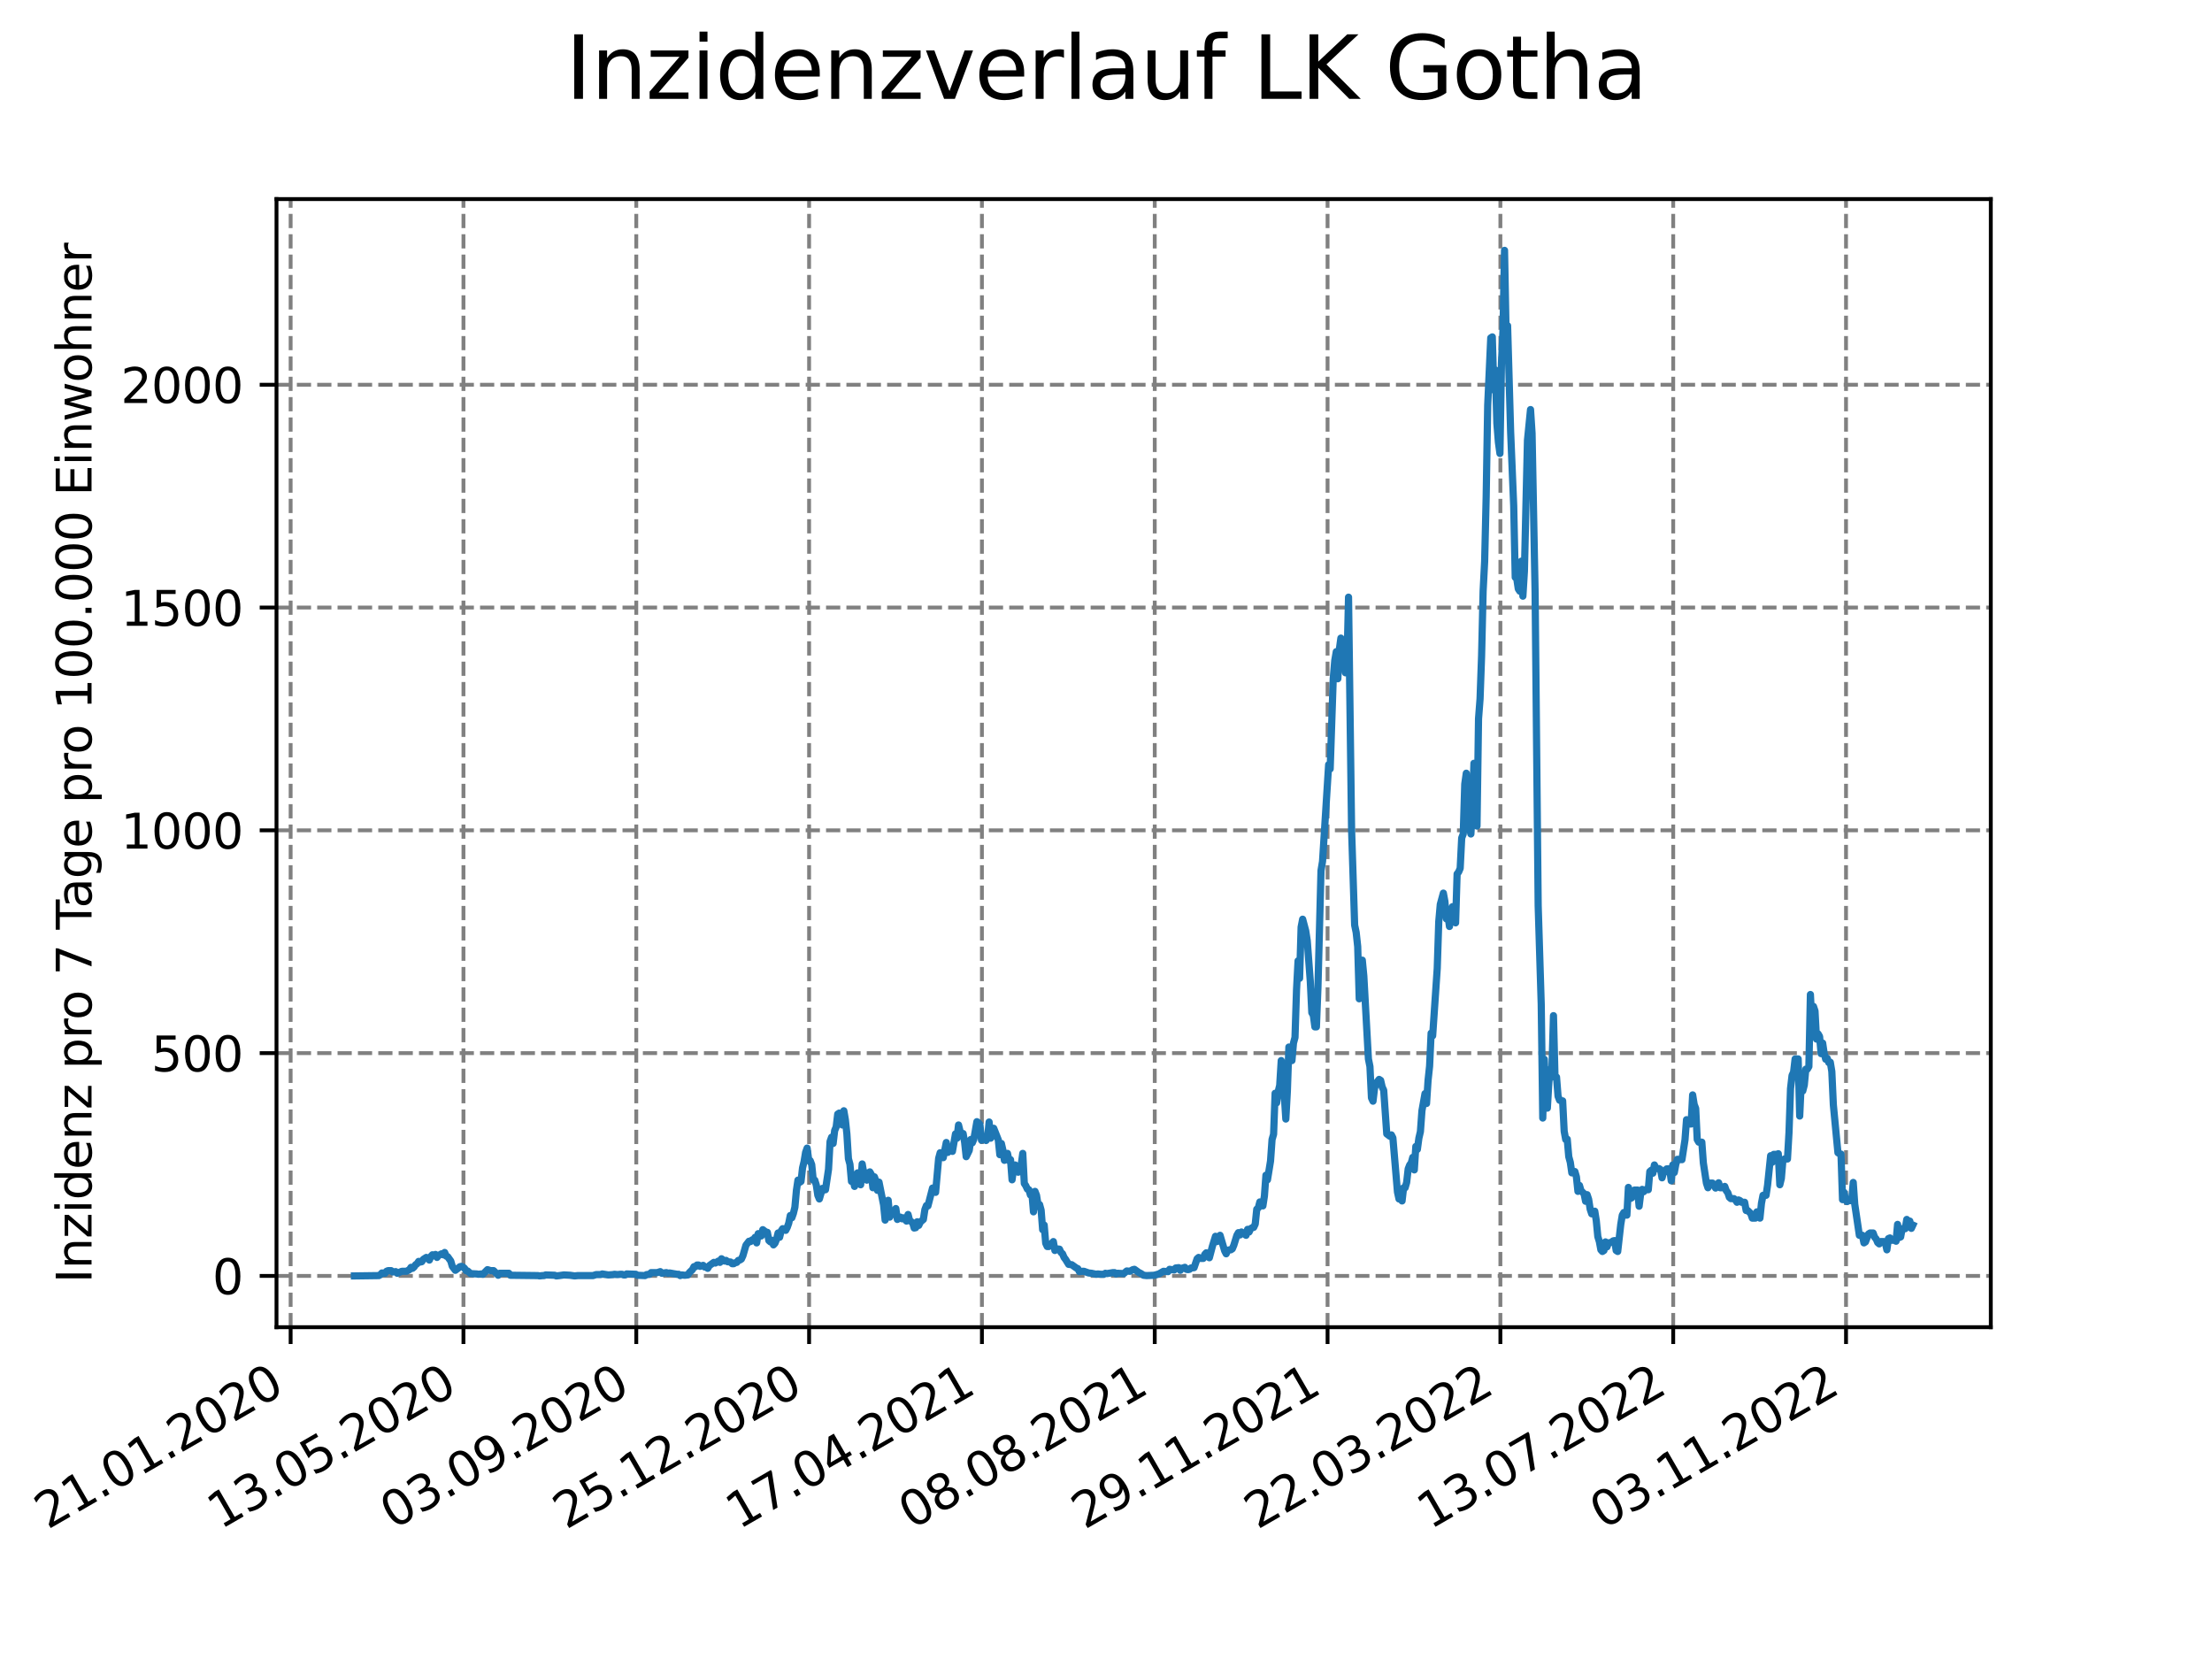 <?xml version="1.0" encoding="utf-8" standalone="no"?>
<!DOCTYPE svg PUBLIC "-//W3C//DTD SVG 1.1//EN"
  "http://www.w3.org/Graphics/SVG/1.1/DTD/svg11.dtd">
<svg xmlns:xlink="http://www.w3.org/1999/xlink" width="460.8pt" height="345.6pt" viewBox="0 0 460.8 345.6" xmlns="http://www.w3.org/2000/svg" version="1.1">
 <defs>
  <style type="text/css">*{stroke-linejoin: round; stroke-linecap: butt}</style>
 </defs>
 <g id="figure_1">
  <g id="patch_1">
   <path d="M 0 345.6 
L 460.8 345.6 
L 460.8 0 
L 0 0 
z
" style="fill: #ffffff"/>
  </g>
  <g id="axes_1">
   <g id="patch_2">
    <path d="M 57.6 276.48 
L 414.72 276.48 
L 414.72 41.472 
L 57.6 41.472 
z
" style="fill: #ffffff"/>
   </g>
   <g id="matplotlib.axis_1">
    <g id="xtick_1">
     <g id="line2d_1">
      <path d="M 60.544 276.48 
L 60.544 41.472 
" clip-path="url(#p65d01bc2f1)" style="fill: none; stroke-dasharray: 2.96,1.28; stroke-dashoffset: 0; stroke: #808080; stroke-width: 0.8"/>
     </g>
     <g id="line2d_2">
      <defs>
       <path id="m1bc39d66ef" d="M 0 0 
L 0 3.5 
" style="stroke: #000000; stroke-width: 0.8"/>
      </defs>
      <g>
       <use xlink:href="#m1bc39d66ef" x="60.544" y="276.48" style="stroke: #000000; stroke-width: 0.8"/>
      </g>
     </g>
     <g id="text_1">
      <!-- 21.01.2020 -->
      <g transform="translate(9.919 318.689) rotate(-30) scale(0.1 -0.1)">
       <defs>
        <path id="DejaVuSans-32" d="M 1228 531 
L 3431 531 
L 3431 0 
L 469 0 
L 469 531 
Q 828 903 1448 1529 
Q 2069 2156 2228 2338 
Q 2531 2678 2651 2914 
Q 2772 3150 2772 3378 
Q 2772 3750 2511 3984 
Q 2250 4219 1831 4219 
Q 1534 4219 1204 4116 
Q 875 4013 500 3803 
L 500 4441 
Q 881 4594 1212 4672 
Q 1544 4750 1819 4750 
Q 2544 4750 2975 4387 
Q 3406 4025 3406 3419 
Q 3406 3131 3298 2873 
Q 3191 2616 2906 2266 
Q 2828 2175 2409 1742 
Q 1991 1309 1228 531 
z
" transform="scale(0.016)"/>
        <path id="DejaVuSans-31" d="M 794 531 
L 1825 531 
L 1825 4091 
L 703 3866 
L 703 4441 
L 1819 4666 
L 2450 4666 
L 2450 531 
L 3481 531 
L 3481 0 
L 794 0 
L 794 531 
z
" transform="scale(0.016)"/>
        <path id="DejaVuSans-2e" d="M 684 794 
L 1344 794 
L 1344 0 
L 684 0 
L 684 794 
z
" transform="scale(0.016)"/>
        <path id="DejaVuSans-30" d="M 2034 4250 
Q 1547 4250 1301 3770 
Q 1056 3291 1056 2328 
Q 1056 1369 1301 889 
Q 1547 409 2034 409 
Q 2525 409 2770 889 
Q 3016 1369 3016 2328 
Q 3016 3291 2770 3770 
Q 2525 4250 2034 4250 
z
M 2034 4750 
Q 2819 4750 3233 4129 
Q 3647 3509 3647 2328 
Q 3647 1150 3233 529 
Q 2819 -91 2034 -91 
Q 1250 -91 836 529 
Q 422 1150 422 2328 
Q 422 3509 836 4129 
Q 1250 4750 2034 4750 
z
" transform="scale(0.016)"/>
       </defs>
       <use xlink:href="#DejaVuSans-32"/>
       <use xlink:href="#DejaVuSans-31" x="63.623"/>
       <use xlink:href="#DejaVuSans-2e" x="127.246"/>
       <use xlink:href="#DejaVuSans-30" x="159.033"/>
       <use xlink:href="#DejaVuSans-31" x="222.656"/>
       <use xlink:href="#DejaVuSans-2e" x="286.279"/>
       <use xlink:href="#DejaVuSans-32" x="318.066"/>
       <use xlink:href="#DejaVuSans-30" x="381.689"/>
       <use xlink:href="#DejaVuSans-32" x="445.312"/>
       <use xlink:href="#DejaVuSans-30" x="508.936"/>
      </g>
     </g>
    </g>
    <g id="xtick_2">
     <g id="line2d_3">
      <path d="M 96.546 276.48 
L 96.546 41.472 
" clip-path="url(#p65d01bc2f1)" style="fill: none; stroke-dasharray: 2.96,1.28; stroke-dashoffset: 0; stroke: #808080; stroke-width: 0.8"/>
     </g>
     <g id="line2d_4">
      <g>
       <use xlink:href="#m1bc39d66ef" x="96.546" y="276.48" style="stroke: #000000; stroke-width: 0.8"/>
      </g>
     </g>
     <g id="text_2">
      <!-- 13.05.2020 -->
      <g transform="translate(45.921 318.689) rotate(-30) scale(0.1 -0.1)">
       <defs>
        <path id="DejaVuSans-33" d="M 2597 2516 
Q 3050 2419 3304 2112 
Q 3559 1806 3559 1356 
Q 3559 666 3084 287 
Q 2609 -91 1734 -91 
Q 1441 -91 1130 -33 
Q 819 25 488 141 
L 488 750 
Q 750 597 1062 519 
Q 1375 441 1716 441 
Q 2309 441 2620 675 
Q 2931 909 2931 1356 
Q 2931 1769 2642 2001 
Q 2353 2234 1838 2234 
L 1294 2234 
L 1294 2753 
L 1863 2753 
Q 2328 2753 2575 2939 
Q 2822 3125 2822 3475 
Q 2822 3834 2567 4026 
Q 2313 4219 1838 4219 
Q 1578 4219 1281 4162 
Q 984 4106 628 3988 
L 628 4550 
Q 988 4650 1302 4700 
Q 1616 4750 1894 4750 
Q 2613 4750 3031 4423 
Q 3450 4097 3450 3541 
Q 3450 3153 3228 2886 
Q 3006 2619 2597 2516 
z
" transform="scale(0.016)"/>
        <path id="DejaVuSans-35" d="M 691 4666 
L 3169 4666 
L 3169 4134 
L 1269 4134 
L 1269 2991 
Q 1406 3038 1543 3061 
Q 1681 3084 1819 3084 
Q 2600 3084 3056 2656 
Q 3513 2228 3513 1497 
Q 3513 744 3044 326 
Q 2575 -91 1722 -91 
Q 1428 -91 1123 -41 
Q 819 9 494 109 
L 494 744 
Q 775 591 1075 516 
Q 1375 441 1709 441 
Q 2250 441 2565 725 
Q 2881 1009 2881 1497 
Q 2881 1984 2565 2268 
Q 2250 2553 1709 2553 
Q 1456 2553 1204 2497 
Q 953 2441 691 2322 
L 691 4666 
z
" transform="scale(0.016)"/>
       </defs>
       <use xlink:href="#DejaVuSans-31"/>
       <use xlink:href="#DejaVuSans-33" x="63.623"/>
       <use xlink:href="#DejaVuSans-2e" x="127.246"/>
       <use xlink:href="#DejaVuSans-30" x="159.033"/>
       <use xlink:href="#DejaVuSans-35" x="222.656"/>
       <use xlink:href="#DejaVuSans-2e" x="286.279"/>
       <use xlink:href="#DejaVuSans-32" x="318.066"/>
       <use xlink:href="#DejaVuSans-30" x="381.689"/>
       <use xlink:href="#DejaVuSans-32" x="445.312"/>
       <use xlink:href="#DejaVuSans-30" x="508.936"/>
      </g>
     </g>
    </g>
    <g id="xtick_3">
     <g id="line2d_5">
      <path d="M 132.548 276.48 
L 132.548 41.472 
" clip-path="url(#p65d01bc2f1)" style="fill: none; stroke-dasharray: 2.96,1.28; stroke-dashoffset: 0; stroke: #808080; stroke-width: 0.8"/>
     </g>
     <g id="line2d_6">
      <g>
       <use xlink:href="#m1bc39d66ef" x="132.548" y="276.48" style="stroke: #000000; stroke-width: 0.8"/>
      </g>
     </g>
     <g id="text_3">
      <!-- 03.09.2020 -->
      <g transform="translate(81.923 318.689) rotate(-30) scale(0.1 -0.1)">
       <defs>
        <path id="DejaVuSans-39" d="M 703 97 
L 703 672 
Q 941 559 1184 500 
Q 1428 441 1663 441 
Q 2288 441 2617 861 
Q 2947 1281 2994 2138 
Q 2813 1869 2534 1725 
Q 2256 1581 1919 1581 
Q 1219 1581 811 2004 
Q 403 2428 403 3163 
Q 403 3881 828 4315 
Q 1253 4750 1959 4750 
Q 2769 4750 3195 4129 
Q 3622 3509 3622 2328 
Q 3622 1225 3098 567 
Q 2575 -91 1691 -91 
Q 1453 -91 1209 -44 
Q 966 3 703 97 
z
M 1959 2075 
Q 2384 2075 2632 2365 
Q 2881 2656 2881 3163 
Q 2881 3666 2632 3958 
Q 2384 4250 1959 4250 
Q 1534 4250 1286 3958 
Q 1038 3666 1038 3163 
Q 1038 2656 1286 2365 
Q 1534 2075 1959 2075 
z
" transform="scale(0.016)"/>
       </defs>
       <use xlink:href="#DejaVuSans-30"/>
       <use xlink:href="#DejaVuSans-33" x="63.623"/>
       <use xlink:href="#DejaVuSans-2e" x="127.246"/>
       <use xlink:href="#DejaVuSans-30" x="159.033"/>
       <use xlink:href="#DejaVuSans-39" x="222.656"/>
       <use xlink:href="#DejaVuSans-2e" x="286.279"/>
       <use xlink:href="#DejaVuSans-32" x="318.066"/>
       <use xlink:href="#DejaVuSans-30" x="381.689"/>
       <use xlink:href="#DejaVuSans-32" x="445.312"/>
       <use xlink:href="#DejaVuSans-30" x="508.936"/>
      </g>
     </g>
    </g>
    <g id="xtick_4">
     <g id="line2d_7">
      <path d="M 168.55 276.48 
L 168.55 41.472 
" clip-path="url(#p65d01bc2f1)" style="fill: none; stroke-dasharray: 2.96,1.28; stroke-dashoffset: 0; stroke: #808080; stroke-width: 0.8"/>
     </g>
     <g id="line2d_8">
      <g>
       <use xlink:href="#m1bc39d66ef" x="168.55" y="276.48" style="stroke: #000000; stroke-width: 0.8"/>
      </g>
     </g>
     <g id="text_4">
      <!-- 25.12.2020 -->
      <g transform="translate(117.925 318.689) rotate(-30) scale(0.1 -0.1)">
       <use xlink:href="#DejaVuSans-32"/>
       <use xlink:href="#DejaVuSans-35" x="63.623"/>
       <use xlink:href="#DejaVuSans-2e" x="127.246"/>
       <use xlink:href="#DejaVuSans-31" x="159.033"/>
       <use xlink:href="#DejaVuSans-32" x="222.656"/>
       <use xlink:href="#DejaVuSans-2e" x="286.279"/>
       <use xlink:href="#DejaVuSans-32" x="318.066"/>
       <use xlink:href="#DejaVuSans-30" x="381.689"/>
       <use xlink:href="#DejaVuSans-32" x="445.312"/>
       <use xlink:href="#DejaVuSans-30" x="508.936"/>
      </g>
     </g>
    </g>
    <g id="xtick_5">
     <g id="line2d_9">
      <path d="M 204.552 276.48 
L 204.552 41.472 
" clip-path="url(#p65d01bc2f1)" style="fill: none; stroke-dasharray: 2.96,1.28; stroke-dashoffset: 0; stroke: #808080; stroke-width: 0.8"/>
     </g>
     <g id="line2d_10">
      <g>
       <use xlink:href="#m1bc39d66ef" x="204.552" y="276.48" style="stroke: #000000; stroke-width: 0.8"/>
      </g>
     </g>
     <g id="text_5">
      <!-- 17.04.2021 -->
      <g transform="translate(153.927 318.689) rotate(-30) scale(0.1 -0.1)">
       <defs>
        <path id="DejaVuSans-37" d="M 525 4666 
L 3525 4666 
L 3525 4397 
L 1831 0 
L 1172 0 
L 2766 4134 
L 525 4134 
L 525 4666 
z
" transform="scale(0.016)"/>
        <path id="DejaVuSans-34" d="M 2419 4116 
L 825 1625 
L 2419 1625 
L 2419 4116 
z
M 2253 4666 
L 3047 4666 
L 3047 1625 
L 3713 1625 
L 3713 1100 
L 3047 1100 
L 3047 0 
L 2419 0 
L 2419 1100 
L 313 1100 
L 313 1709 
L 2253 4666 
z
" transform="scale(0.016)"/>
       </defs>
       <use xlink:href="#DejaVuSans-31"/>
       <use xlink:href="#DejaVuSans-37" x="63.623"/>
       <use xlink:href="#DejaVuSans-2e" x="127.246"/>
       <use xlink:href="#DejaVuSans-30" x="159.033"/>
       <use xlink:href="#DejaVuSans-34" x="222.656"/>
       <use xlink:href="#DejaVuSans-2e" x="286.279"/>
       <use xlink:href="#DejaVuSans-32" x="318.066"/>
       <use xlink:href="#DejaVuSans-30" x="381.689"/>
       <use xlink:href="#DejaVuSans-32" x="445.312"/>
       <use xlink:href="#DejaVuSans-31" x="508.936"/>
      </g>
     </g>
    </g>
    <g id="xtick_6">
     <g id="line2d_11">
      <path d="M 240.554 276.48 
L 240.554 41.472 
" clip-path="url(#p65d01bc2f1)" style="fill: none; stroke-dasharray: 2.96,1.28; stroke-dashoffset: 0; stroke: #808080; stroke-width: 0.8"/>
     </g>
     <g id="line2d_12">
      <g>
       <use xlink:href="#m1bc39d66ef" x="240.554" y="276.48" style="stroke: #000000; stroke-width: 0.8"/>
      </g>
     </g>
     <g id="text_6">
      <!-- 08.08.2021 -->
      <g transform="translate(189.929 318.689) rotate(-30) scale(0.1 -0.1)">
       <defs>
        <path id="DejaVuSans-38" d="M 2034 2216 
Q 1584 2216 1326 1975 
Q 1069 1734 1069 1313 
Q 1069 891 1326 650 
Q 1584 409 2034 409 
Q 2484 409 2743 651 
Q 3003 894 3003 1313 
Q 3003 1734 2745 1975 
Q 2488 2216 2034 2216 
z
M 1403 2484 
Q 997 2584 770 2862 
Q 544 3141 544 3541 
Q 544 4100 942 4425 
Q 1341 4750 2034 4750 
Q 2731 4750 3128 4425 
Q 3525 4100 3525 3541 
Q 3525 3141 3298 2862 
Q 3072 2584 2669 2484 
Q 3125 2378 3379 2068 
Q 3634 1759 3634 1313 
Q 3634 634 3220 271 
Q 2806 -91 2034 -91 
Q 1263 -91 848 271 
Q 434 634 434 1313 
Q 434 1759 690 2068 
Q 947 2378 1403 2484 
z
M 1172 3481 
Q 1172 3119 1398 2916 
Q 1625 2713 2034 2713 
Q 2441 2713 2670 2916 
Q 2900 3119 2900 3481 
Q 2900 3844 2670 4047 
Q 2441 4250 2034 4250 
Q 1625 4250 1398 4047 
Q 1172 3844 1172 3481 
z
" transform="scale(0.016)"/>
       </defs>
       <use xlink:href="#DejaVuSans-30"/>
       <use xlink:href="#DejaVuSans-38" x="63.623"/>
       <use xlink:href="#DejaVuSans-2e" x="127.246"/>
       <use xlink:href="#DejaVuSans-30" x="159.033"/>
       <use xlink:href="#DejaVuSans-38" x="222.656"/>
       <use xlink:href="#DejaVuSans-2e" x="286.279"/>
       <use xlink:href="#DejaVuSans-32" x="318.066"/>
       <use xlink:href="#DejaVuSans-30" x="381.689"/>
       <use xlink:href="#DejaVuSans-32" x="445.312"/>
       <use xlink:href="#DejaVuSans-31" x="508.936"/>
      </g>
     </g>
    </g>
    <g id="xtick_7">
     <g id="line2d_13">
      <path d="M 276.556 276.48 
L 276.556 41.472 
" clip-path="url(#p65d01bc2f1)" style="fill: none; stroke-dasharray: 2.96,1.28; stroke-dashoffset: 0; stroke: #808080; stroke-width: 0.8"/>
     </g>
     <g id="line2d_14">
      <g>
       <use xlink:href="#m1bc39d66ef" x="276.556" y="276.48" style="stroke: #000000; stroke-width: 0.8"/>
      </g>
     </g>
     <g id="text_7">
      <!-- 29.11.2021 -->
      <g transform="translate(225.931 318.689) rotate(-30) scale(0.1 -0.1)">
       <use xlink:href="#DejaVuSans-32"/>
       <use xlink:href="#DejaVuSans-39" x="63.623"/>
       <use xlink:href="#DejaVuSans-2e" x="127.246"/>
       <use xlink:href="#DejaVuSans-31" x="159.033"/>
       <use xlink:href="#DejaVuSans-31" x="222.656"/>
       <use xlink:href="#DejaVuSans-2e" x="286.279"/>
       <use xlink:href="#DejaVuSans-32" x="318.066"/>
       <use xlink:href="#DejaVuSans-30" x="381.689"/>
       <use xlink:href="#DejaVuSans-32" x="445.312"/>
       <use xlink:href="#DejaVuSans-31" x="508.936"/>
      </g>
     </g>
    </g>
    <g id="xtick_8">
     <g id="line2d_15">
      <path d="M 312.558 276.48 
L 312.558 41.472 
" clip-path="url(#p65d01bc2f1)" style="fill: none; stroke-dasharray: 2.96,1.28; stroke-dashoffset: 0; stroke: #808080; stroke-width: 0.8"/>
     </g>
     <g id="line2d_16">
      <g>
       <use xlink:href="#m1bc39d66ef" x="312.558" y="276.48" style="stroke: #000000; stroke-width: 0.8"/>
      </g>
     </g>
     <g id="text_8">
      <!-- 22.03.2022 -->
      <g transform="translate(261.933 318.689) rotate(-30) scale(0.1 -0.1)">
       <use xlink:href="#DejaVuSans-32"/>
       <use xlink:href="#DejaVuSans-32" x="63.623"/>
       <use xlink:href="#DejaVuSans-2e" x="127.246"/>
       <use xlink:href="#DejaVuSans-30" x="159.033"/>
       <use xlink:href="#DejaVuSans-33" x="222.656"/>
       <use xlink:href="#DejaVuSans-2e" x="286.279"/>
       <use xlink:href="#DejaVuSans-32" x="318.066"/>
       <use xlink:href="#DejaVuSans-30" x="381.689"/>
       <use xlink:href="#DejaVuSans-32" x="445.312"/>
       <use xlink:href="#DejaVuSans-32" x="508.936"/>
      </g>
     </g>
    </g>
    <g id="xtick_9">
     <g id="line2d_17">
      <path d="M 348.56 276.48 
L 348.56 41.472 
" clip-path="url(#p65d01bc2f1)" style="fill: none; stroke-dasharray: 2.96,1.28; stroke-dashoffset: 0; stroke: #808080; stroke-width: 0.8"/>
     </g>
     <g id="line2d_18">
      <g>
       <use xlink:href="#m1bc39d66ef" x="348.56" y="276.48" style="stroke: #000000; stroke-width: 0.8"/>
      </g>
     </g>
     <g id="text_9">
      <!-- 13.07.2022 -->
      <g transform="translate(297.935 318.689) rotate(-30) scale(0.1 -0.1)">
       <use xlink:href="#DejaVuSans-31"/>
       <use xlink:href="#DejaVuSans-33" x="63.623"/>
       <use xlink:href="#DejaVuSans-2e" x="127.246"/>
       <use xlink:href="#DejaVuSans-30" x="159.033"/>
       <use xlink:href="#DejaVuSans-37" x="222.656"/>
       <use xlink:href="#DejaVuSans-2e" x="286.279"/>
       <use xlink:href="#DejaVuSans-32" x="318.066"/>
       <use xlink:href="#DejaVuSans-30" x="381.689"/>
       <use xlink:href="#DejaVuSans-32" x="445.312"/>
       <use xlink:href="#DejaVuSans-32" x="508.936"/>
      </g>
     </g>
    </g>
    <g id="xtick_10">
     <g id="line2d_19">
      <path d="M 384.562 276.48 
L 384.562 41.472 
" clip-path="url(#p65d01bc2f1)" style="fill: none; stroke-dasharray: 2.96,1.28; stroke-dashoffset: 0; stroke: #808080; stroke-width: 0.8"/>
     </g>
     <g id="line2d_20">
      <g>
       <use xlink:href="#m1bc39d66ef" x="384.562" y="276.48" style="stroke: #000000; stroke-width: 0.8"/>
      </g>
     </g>
     <g id="text_10">
      <!-- 03.11.2022 -->
      <g transform="translate(333.937 318.689) rotate(-30) scale(0.1 -0.1)">
       <use xlink:href="#DejaVuSans-30"/>
       <use xlink:href="#DejaVuSans-33" x="63.623"/>
       <use xlink:href="#DejaVuSans-2e" x="127.246"/>
       <use xlink:href="#DejaVuSans-31" x="159.033"/>
       <use xlink:href="#DejaVuSans-31" x="222.656"/>
       <use xlink:href="#DejaVuSans-2e" x="286.279"/>
       <use xlink:href="#DejaVuSans-32" x="318.066"/>
       <use xlink:href="#DejaVuSans-30" x="381.689"/>
       <use xlink:href="#DejaVuSans-32" x="445.312"/>
       <use xlink:href="#DejaVuSans-32" x="508.936"/>
      </g>
     </g>
    </g>
   </g>
   <g id="matplotlib.axis_2">
    <g id="ytick_1">
     <g id="line2d_21">
      <path d="M 57.6 265.798 
L 414.72 265.798 
" clip-path="url(#p65d01bc2f1)" style="fill: none; stroke-dasharray: 2.96,1.28; stroke-dashoffset: 0; stroke: #808080; stroke-width: 0.8"/>
     </g>
     <g id="line2d_22">
      <defs>
       <path id="m64913f9eab" d="M 0 0 
L -3.5 0 
" style="stroke: #000000; stroke-width: 0.8"/>
      </defs>
      <g>
       <use xlink:href="#m64913f9eab" x="57.6" y="265.798" style="stroke: #000000; stroke-width: 0.8"/>
      </g>
     </g>
     <g id="text_11">
      <!-- 0 -->
      <g transform="translate(44.237 269.597) scale(0.1 -0.1)">
       <use xlink:href="#DejaVuSans-30"/>
      </g>
     </g>
    </g>
    <g id="ytick_2">
     <g id="line2d_23">
      <path d="M 57.6 219.385 
L 414.72 219.385 
" clip-path="url(#p65d01bc2f1)" style="fill: none; stroke-dasharray: 2.96,1.28; stroke-dashoffset: 0; stroke: #808080; stroke-width: 0.8"/>
     </g>
     <g id="line2d_24">
      <g>
       <use xlink:href="#m64913f9eab" x="57.6" y="219.385" style="stroke: #000000; stroke-width: 0.8"/>
      </g>
     </g>
     <g id="text_12">
      <!-- 500 -->
      <g transform="translate(31.512 223.184) scale(0.1 -0.1)">
       <use xlink:href="#DejaVuSans-35"/>
       <use xlink:href="#DejaVuSans-30" x="63.623"/>
       <use xlink:href="#DejaVuSans-30" x="127.246"/>
      </g>
     </g>
    </g>
    <g id="ytick_3">
     <g id="line2d_25">
      <path d="M 57.6 172.973 
L 414.72 172.973 
" clip-path="url(#p65d01bc2f1)" style="fill: none; stroke-dasharray: 2.96,1.28; stroke-dashoffset: 0; stroke: #808080; stroke-width: 0.8"/>
     </g>
     <g id="line2d_26">
      <g>
       <use xlink:href="#m64913f9eab" x="57.6" y="172.973" style="stroke: #000000; stroke-width: 0.8"/>
      </g>
     </g>
     <g id="text_13">
      <!-- 1000 -->
      <g transform="translate(25.15 176.772) scale(0.1 -0.1)">
       <use xlink:href="#DejaVuSans-31"/>
       <use xlink:href="#DejaVuSans-30" x="63.623"/>
       <use xlink:href="#DejaVuSans-30" x="127.246"/>
       <use xlink:href="#DejaVuSans-30" x="190.869"/>
      </g>
     </g>
    </g>
    <g id="ytick_4">
     <g id="line2d_27">
      <path d="M 57.6 126.56 
L 414.72 126.56 
" clip-path="url(#p65d01bc2f1)" style="fill: none; stroke-dasharray: 2.96,1.28; stroke-dashoffset: 0; stroke: #808080; stroke-width: 0.8"/>
     </g>
     <g id="line2d_28">
      <g>
       <use xlink:href="#m64913f9eab" x="57.6" y="126.56" style="stroke: #000000; stroke-width: 0.8"/>
      </g>
     </g>
     <g id="text_14">
      <!-- 1500 -->
      <g transform="translate(25.15 130.359) scale(0.1 -0.1)">
       <use xlink:href="#DejaVuSans-31"/>
       <use xlink:href="#DejaVuSans-35" x="63.623"/>
       <use xlink:href="#DejaVuSans-30" x="127.246"/>
       <use xlink:href="#DejaVuSans-30" x="190.869"/>
      </g>
     </g>
    </g>
    <g id="ytick_5">
     <g id="line2d_29">
      <path d="M 57.6 80.147 
L 414.72 80.147 
" clip-path="url(#p65d01bc2f1)" style="fill: none; stroke-dasharray: 2.96,1.28; stroke-dashoffset: 0; stroke: #808080; stroke-width: 0.8"/>
     </g>
     <g id="line2d_30">
      <g>
       <use xlink:href="#m64913f9eab" x="57.6" y="80.147" style="stroke: #000000; stroke-width: 0.8"/>
      </g>
     </g>
     <g id="text_15">
      <!-- 2000 -->
      <g transform="translate(25.15 83.947) scale(0.1 -0.1)">
       <use xlink:href="#DejaVuSans-32"/>
       <use xlink:href="#DejaVuSans-30" x="63.623"/>
       <use xlink:href="#DejaVuSans-30" x="127.246"/>
       <use xlink:href="#DejaVuSans-30" x="190.869"/>
      </g>
     </g>
    </g>
    <g id="text_16">
     <!-- Inzidenz pro 7 Tage pro 100.000 Einwohner -->
     <g transform="translate(19.07 267.301) rotate(-90) scale(0.1 -0.1)">
      <defs>
       <path id="DejaVuSans-49" d="M 628 4666 
L 1259 4666 
L 1259 0 
L 628 0 
L 628 4666 
z
" transform="scale(0.016)"/>
       <path id="DejaVuSans-6e" d="M 3513 2113 
L 3513 0 
L 2938 0 
L 2938 2094 
Q 2938 2591 2744 2837 
Q 2550 3084 2163 3084 
Q 1697 3084 1428 2787 
Q 1159 2491 1159 1978 
L 1159 0 
L 581 0 
L 581 3500 
L 1159 3500 
L 1159 2956 
Q 1366 3272 1645 3428 
Q 1925 3584 2291 3584 
Q 2894 3584 3203 3211 
Q 3513 2838 3513 2113 
z
" transform="scale(0.016)"/>
       <path id="DejaVuSans-7a" d="M 353 3500 
L 3084 3500 
L 3084 2975 
L 922 459 
L 3084 459 
L 3084 0 
L 275 0 
L 275 525 
L 2438 3041 
L 353 3041 
L 353 3500 
z
" transform="scale(0.016)"/>
       <path id="DejaVuSans-69" d="M 603 3500 
L 1178 3500 
L 1178 0 
L 603 0 
L 603 3500 
z
M 603 4863 
L 1178 4863 
L 1178 4134 
L 603 4134 
L 603 4863 
z
" transform="scale(0.016)"/>
       <path id="DejaVuSans-64" d="M 2906 2969 
L 2906 4863 
L 3481 4863 
L 3481 0 
L 2906 0 
L 2906 525 
Q 2725 213 2448 61 
Q 2172 -91 1784 -91 
Q 1150 -91 751 415 
Q 353 922 353 1747 
Q 353 2572 751 3078 
Q 1150 3584 1784 3584 
Q 2172 3584 2448 3432 
Q 2725 3281 2906 2969 
z
M 947 1747 
Q 947 1113 1208 752 
Q 1469 391 1925 391 
Q 2381 391 2643 752 
Q 2906 1113 2906 1747 
Q 2906 2381 2643 2742 
Q 2381 3103 1925 3103 
Q 1469 3103 1208 2742 
Q 947 2381 947 1747 
z
" transform="scale(0.016)"/>
       <path id="DejaVuSans-65" d="M 3597 1894 
L 3597 1613 
L 953 1613 
Q 991 1019 1311 708 
Q 1631 397 2203 397 
Q 2534 397 2845 478 
Q 3156 559 3463 722 
L 3463 178 
Q 3153 47 2828 -22 
Q 2503 -91 2169 -91 
Q 1331 -91 842 396 
Q 353 884 353 1716 
Q 353 2575 817 3079 
Q 1281 3584 2069 3584 
Q 2775 3584 3186 3129 
Q 3597 2675 3597 1894 
z
M 3022 2063 
Q 3016 2534 2758 2815 
Q 2500 3097 2075 3097 
Q 1594 3097 1305 2825 
Q 1016 2553 972 2059 
L 3022 2063 
z
" transform="scale(0.016)"/>
       <path id="DejaVuSans-20" transform="scale(0.016)"/>
       <path id="DejaVuSans-70" d="M 1159 525 
L 1159 -1331 
L 581 -1331 
L 581 3500 
L 1159 3500 
L 1159 2969 
Q 1341 3281 1617 3432 
Q 1894 3584 2278 3584 
Q 2916 3584 3314 3078 
Q 3713 2572 3713 1747 
Q 3713 922 3314 415 
Q 2916 -91 2278 -91 
Q 1894 -91 1617 61 
Q 1341 213 1159 525 
z
M 3116 1747 
Q 3116 2381 2855 2742 
Q 2594 3103 2138 3103 
Q 1681 3103 1420 2742 
Q 1159 2381 1159 1747 
Q 1159 1113 1420 752 
Q 1681 391 2138 391 
Q 2594 391 2855 752 
Q 3116 1113 3116 1747 
z
" transform="scale(0.016)"/>
       <path id="DejaVuSans-72" d="M 2631 2963 
Q 2534 3019 2420 3045 
Q 2306 3072 2169 3072 
Q 1681 3072 1420 2755 
Q 1159 2438 1159 1844 
L 1159 0 
L 581 0 
L 581 3500 
L 1159 3500 
L 1159 2956 
Q 1341 3275 1631 3429 
Q 1922 3584 2338 3584 
Q 2397 3584 2469 3576 
Q 2541 3569 2628 3553 
L 2631 2963 
z
" transform="scale(0.016)"/>
       <path id="DejaVuSans-6f" d="M 1959 3097 
Q 1497 3097 1228 2736 
Q 959 2375 959 1747 
Q 959 1119 1226 758 
Q 1494 397 1959 397 
Q 2419 397 2687 759 
Q 2956 1122 2956 1747 
Q 2956 2369 2687 2733 
Q 2419 3097 1959 3097 
z
M 1959 3584 
Q 2709 3584 3137 3096 
Q 3566 2609 3566 1747 
Q 3566 888 3137 398 
Q 2709 -91 1959 -91 
Q 1206 -91 779 398 
Q 353 888 353 1747 
Q 353 2609 779 3096 
Q 1206 3584 1959 3584 
z
" transform="scale(0.016)"/>
       <path id="DejaVuSans-54" d="M -19 4666 
L 3928 4666 
L 3928 4134 
L 2272 4134 
L 2272 0 
L 1638 0 
L 1638 4134 
L -19 4134 
L -19 4666 
z
" transform="scale(0.016)"/>
       <path id="DejaVuSans-61" d="M 2194 1759 
Q 1497 1759 1228 1600 
Q 959 1441 959 1056 
Q 959 750 1161 570 
Q 1363 391 1709 391 
Q 2188 391 2477 730 
Q 2766 1069 2766 1631 
L 2766 1759 
L 2194 1759 
z
M 3341 1997 
L 3341 0 
L 2766 0 
L 2766 531 
Q 2569 213 2275 61 
Q 1981 -91 1556 -91 
Q 1019 -91 701 211 
Q 384 513 384 1019 
Q 384 1609 779 1909 
Q 1175 2209 1959 2209 
L 2766 2209 
L 2766 2266 
Q 2766 2663 2505 2880 
Q 2244 3097 1772 3097 
Q 1472 3097 1187 3025 
Q 903 2953 641 2809 
L 641 3341 
Q 956 3463 1253 3523 
Q 1550 3584 1831 3584 
Q 2591 3584 2966 3190 
Q 3341 2797 3341 1997 
z
" transform="scale(0.016)"/>
       <path id="DejaVuSans-67" d="M 2906 1791 
Q 2906 2416 2648 2759 
Q 2391 3103 1925 3103 
Q 1463 3103 1205 2759 
Q 947 2416 947 1791 
Q 947 1169 1205 825 
Q 1463 481 1925 481 
Q 2391 481 2648 825 
Q 2906 1169 2906 1791 
z
M 3481 434 
Q 3481 -459 3084 -895 
Q 2688 -1331 1869 -1331 
Q 1566 -1331 1297 -1286 
Q 1028 -1241 775 -1147 
L 775 -588 
Q 1028 -725 1275 -790 
Q 1522 -856 1778 -856 
Q 2344 -856 2625 -561 
Q 2906 -266 2906 331 
L 2906 616 
Q 2728 306 2450 153 
Q 2172 0 1784 0 
Q 1141 0 747 490 
Q 353 981 353 1791 
Q 353 2603 747 3093 
Q 1141 3584 1784 3584 
Q 2172 3584 2450 3431 
Q 2728 3278 2906 2969 
L 2906 3500 
L 3481 3500 
L 3481 434 
z
" transform="scale(0.016)"/>
       <path id="DejaVuSans-45" d="M 628 4666 
L 3578 4666 
L 3578 4134 
L 1259 4134 
L 1259 2753 
L 3481 2753 
L 3481 2222 
L 1259 2222 
L 1259 531 
L 3634 531 
L 3634 0 
L 628 0 
L 628 4666 
z
" transform="scale(0.016)"/>
       <path id="DejaVuSans-77" d="M 269 3500 
L 844 3500 
L 1563 769 
L 2278 3500 
L 2956 3500 
L 3675 769 
L 4391 3500 
L 4966 3500 
L 4050 0 
L 3372 0 
L 2619 2869 
L 1863 0 
L 1184 0 
L 269 3500 
z
" transform="scale(0.016)"/>
       <path id="DejaVuSans-68" d="M 3513 2113 
L 3513 0 
L 2938 0 
L 2938 2094 
Q 2938 2591 2744 2837 
Q 2550 3084 2163 3084 
Q 1697 3084 1428 2787 
Q 1159 2491 1159 1978 
L 1159 0 
L 581 0 
L 581 4863 
L 1159 4863 
L 1159 2956 
Q 1366 3272 1645 3428 
Q 1925 3584 2291 3584 
Q 2894 3584 3203 3211 
Q 3513 2838 3513 2113 
z
" transform="scale(0.016)"/>
      </defs>
      <use xlink:href="#DejaVuSans-49"/>
      <use xlink:href="#DejaVuSans-6e" x="29.492"/>
      <use xlink:href="#DejaVuSans-7a" x="92.871"/>
      <use xlink:href="#DejaVuSans-69" x="145.361"/>
      <use xlink:href="#DejaVuSans-64" x="173.145"/>
      <use xlink:href="#DejaVuSans-65" x="236.621"/>
      <use xlink:href="#DejaVuSans-6e" x="298.145"/>
      <use xlink:href="#DejaVuSans-7a" x="361.523"/>
      <use xlink:href="#DejaVuSans-20" x="414.014"/>
      <use xlink:href="#DejaVuSans-70" x="445.801"/>
      <use xlink:href="#DejaVuSans-72" x="509.277"/>
      <use xlink:href="#DejaVuSans-6f" x="548.141"/>
      <use xlink:href="#DejaVuSans-20" x="609.322"/>
      <use xlink:href="#DejaVuSans-37" x="641.109"/>
      <use xlink:href="#DejaVuSans-20" x="704.732"/>
      <use xlink:href="#DejaVuSans-54" x="736.52"/>
      <use xlink:href="#DejaVuSans-61" x="781.104"/>
      <use xlink:href="#DejaVuSans-67" x="842.383"/>
      <use xlink:href="#DejaVuSans-65" x="905.859"/>
      <use xlink:href="#DejaVuSans-20" x="967.383"/>
      <use xlink:href="#DejaVuSans-70" x="999.17"/>
      <use xlink:href="#DejaVuSans-72" x="1062.646"/>
      <use xlink:href="#DejaVuSans-6f" x="1101.51"/>
      <use xlink:href="#DejaVuSans-20" x="1162.691"/>
      <use xlink:href="#DejaVuSans-31" x="1194.479"/>
      <use xlink:href="#DejaVuSans-30" x="1258.102"/>
      <use xlink:href="#DejaVuSans-30" x="1321.725"/>
      <use xlink:href="#DejaVuSans-2e" x="1385.348"/>
      <use xlink:href="#DejaVuSans-30" x="1417.135"/>
      <use xlink:href="#DejaVuSans-30" x="1480.758"/>
      <use xlink:href="#DejaVuSans-30" x="1544.381"/>
      <use xlink:href="#DejaVuSans-20" x="1608.004"/>
      <use xlink:href="#DejaVuSans-45" x="1639.791"/>
      <use xlink:href="#DejaVuSans-69" x="1702.975"/>
      <use xlink:href="#DejaVuSans-6e" x="1730.758"/>
      <use xlink:href="#DejaVuSans-77" x="1794.137"/>
      <use xlink:href="#DejaVuSans-6f" x="1875.924"/>
      <use xlink:href="#DejaVuSans-68" x="1937.105"/>
      <use xlink:href="#DejaVuSans-6e" x="2000.484"/>
      <use xlink:href="#DejaVuSans-65" x="2063.863"/>
      <use xlink:href="#DejaVuSans-72" x="2125.387"/>
     </g>
    </g>
   </g>
   <g id="line2d_31">
    <path d="M 73.833 265.798 
L 78.93 265.729 
L 79.249 265.523 
L 79.568 265.179 
L 80.205 265.247 
L 80.523 264.835 
L 80.842 264.697 
L 81.479 264.697 
L 81.798 264.972 
L 82.435 264.903 
L 82.754 265.247 
L 83.709 264.835 
L 84.665 264.835 
L 85.302 264.49 
L 85.621 264.009 
L 85.94 264.215 
L 86.258 263.94 
L 86.577 263.458 
L 86.895 263.252 
L 87.214 262.77 
L 87.533 262.908 
L 87.851 262.839 
L 88.17 262.358 
L 88.807 261.945 
L 89.126 262.082 
L 89.444 262.495 
L 89.763 261.738 
L 90.081 261.394 
L 90.4 261.601 
L 90.719 261.325 
L 91.037 261.945 
L 91.356 261.532 
L 91.993 261.188 
L 92.312 261.394 
L 92.63 260.913 
L 92.949 261.669 
L 93.267 261.807 
L 93.905 262.702 
L 94.223 263.802 
L 94.86 264.628 
L 95.498 264.146 
L 95.816 263.871 
L 96.135 263.802 
L 96.453 263.94 
L 96.772 264.215 
L 97.091 264.697 
L 97.409 264.766 
L 98.046 265.316 
L 99.321 265.385 
L 99.639 265.454 
L 100.277 265.385 
L 100.595 265.454 
L 101.551 264.49 
L 102.188 264.697 
L 102.825 264.697 
L 103.781 265.66 
L 104.1 265.247 
L 106.011 265.247 
L 106.33 265.66 
L 112.065 265.729 
L 112.383 265.798 
L 113.021 265.729 
L 113.339 265.729 
L 113.658 265.591 
L 115.569 265.66 
L 115.888 265.798 
L 116.525 265.729 
L 117.481 265.591 
L 118.755 265.66 
L 119.711 265.798 
L 120.348 265.729 
L 123.535 265.729 
L 124.172 265.523 
L 125.128 265.523 
L 125.446 265.385 
L 126.721 265.591 
L 127.676 265.523 
L 127.995 265.454 
L 128.632 265.523 
L 129.269 265.454 
L 129.588 265.454 
L 129.907 265.591 
L 130.225 265.591 
L 130.544 265.385 
L 132.455 265.454 
L 132.774 265.66 
L 134.367 265.729 
L 134.686 265.523 
L 135.323 265.454 
L 135.641 265.11 
L 136.916 265.11 
L 137.553 264.903 
L 137.872 265.247 
L 138.827 265.11 
L 139.146 265.247 
L 139.465 265.179 
L 141.058 265.454 
L 141.376 265.454 
L 141.695 265.729 
L 142.013 265.591 
L 142.651 265.66 
L 143.288 265.591 
L 143.606 265.11 
L 144.244 264.49 
L 144.562 263.871 
L 144.881 263.871 
L 145.199 263.527 
L 145.518 263.527 
L 145.837 263.802 
L 146.474 263.596 
L 146.792 263.94 
L 147.111 263.94 
L 147.43 264.215 
L 147.748 263.665 
L 148.704 262.977 
L 149.023 263.114 
L 149.66 262.702 
L 149.978 262.977 
L 150.297 262.22 
L 150.934 262.702 
L 151.253 262.564 
L 151.571 262.839 
L 152.209 262.908 
L 152.527 263.252 
L 152.846 263.252 
L 153.164 263.046 
L 153.483 262.977 
L 153.802 262.564 
L 154.12 262.495 
L 154.439 262.289 
L 154.757 261.601 
L 155.395 259.399 
L 156.032 258.573 
L 156.35 258.642 
L 156.669 258.298 
L 156.988 258.229 
L 157.306 257.747 
L 157.625 258.917 
L 157.943 256.991 
L 158.581 257.472 
L 158.899 256.165 
L 159.536 256.647 
L 159.855 256.715 
L 160.174 258.436 
L 160.492 258.711 
L 160.811 258.367 
L 161.129 259.33 
L 161.448 258.986 
L 161.767 258.16 
L 162.085 256.853 
L 162.404 257.747 
L 162.722 256.44 
L 163.041 255.959 
L 163.36 256.027 
L 163.678 256.303 
L 163.997 255.683 
L 164.315 254.789 
L 164.634 253.206 
L 164.953 253.688 
L 165.271 252.793 
L 165.59 251.486 
L 165.908 247.977 
L 166.227 245.844 
L 166.546 246.326 
L 166.864 246.119 
L 167.183 243.298 
L 167.501 241.991 
L 167.82 240.064 
L 168.139 239.17 
L 168.457 241.578 
L 168.776 241.784 
L 169.094 242.61 
L 169.413 245.844 
L 169.732 245.844 
L 170.05 246.876 
L 170.369 249.009 
L 170.687 249.766 
L 171.325 247.564 
L 171.643 247.908 
L 171.962 247.839 
L 172.599 243.573 
L 172.918 237.794 
L 173.236 236.899 
L 173.555 238.206 
L 173.873 235.523 
L 174.192 234.766 
L 174.511 232.083 
L 174.829 231.876 
L 175.466 234.353 
L 175.785 231.395 
L 176.104 233.252 
L 176.422 236.211 
L 176.741 241.372 
L 177.059 242.541 
L 177.378 246.119 
L 177.697 245.431 
L 178.015 247.151 
L 178.334 244.881 
L 178.652 244.33 
L 178.971 245.982 
L 179.29 246.807 
L 179.608 242.472 
L 179.927 244.33 
L 180.246 244.261 
L 180.564 245.844 
L 180.883 245.225 
L 181.201 244.124 
L 181.52 244.674 
L 181.839 247.427 
L 182.157 245.156 
L 182.476 246.05 
L 182.794 247.977 
L 183.113 246.257 
L 184.069 251.004 
L 184.387 254.17 
L 185.025 250.041 
L 185.343 253.55 
L 185.98 252.243 
L 186.299 252.656 
L 186.618 251.761 
L 186.936 254.032 
L 187.255 253.688 
L 187.573 253.55 
L 187.892 253.894 
L 188.211 253.688 
L 188.848 254.376 
L 189.166 253 
L 189.485 254.238 
L 190.122 254.72 
L 190.441 255.821 
L 190.759 255.752 
L 191.078 254.514 
L 191.397 255.27 
L 191.715 254.582 
L 192.352 254.032 
L 192.671 251.968 
L 192.99 251.142 
L 193.308 251.211 
L 194.264 247.495 
L 194.901 248.39 
L 195.538 241.303 
L 195.857 240.133 
L 196.176 240.477 
L 196.494 241.165 
L 197.131 238 
L 197.45 240.064 
L 197.769 239.376 
L 198.087 239.239 
L 198.406 239.858 
L 199.043 236.211 
L 199.362 237.106 
L 199.68 234.353 
L 199.999 235.661 
L 200.317 236.211 
L 200.636 236.142 
L 200.955 238 
L 201.273 240.959 
L 201.91 239.651 
L 202.229 237.381 
L 202.548 238.069 
L 202.866 237.312 
L 203.503 233.665 
L 203.822 233.872 
L 204.141 234.285 
L 204.459 237.518 
L 205.096 236.899 
L 205.415 237.587 
L 205.734 237.037 
L 206.052 233.734 
L 206.371 237.106 
L 206.689 236.28 
L 207.008 235.041 
L 207.964 237.45 
L 208.282 240.546 
L 208.601 238.206 
L 208.92 239.583 
L 209.238 241.716 
L 209.557 240.684 
L 209.875 240.271 
L 210.194 241.784 
L 210.513 241.578 
L 210.831 245.775 
L 211.15 243.367 
L 211.468 242.679 
L 212.106 244.193 
L 212.424 243.023 
L 212.743 242.61 
L 213.061 240.271 
L 213.38 246.532 
L 213.699 247.014 
L 214.017 247.702 
L 214.336 247.839 
L 214.654 248.94 
L 214.973 248.665 
L 215.292 252.449 
L 215.61 248.183 
L 215.929 249.009 
L 216.247 251.004 
L 216.566 250.936 
L 216.885 252.105 
L 217.203 256.165 
L 217.522 255.202 
L 217.84 258.986 
L 218.159 259.674 
L 218.478 259.674 
L 219.433 258.642 
L 219.752 260.5 
L 220.071 260.156 
L 220.708 260.225 
L 221.026 260.913 
L 221.345 261.188 
L 221.664 261.945 
L 221.982 262.358 
L 222.619 263.39 
L 223.257 263.458 
L 224.212 264.146 
L 224.531 264.284 
L 224.85 264.903 
L 225.487 264.835 
L 225.805 264.835 
L 226.761 265.179 
L 227.398 265.247 
L 228.354 265.454 
L 228.673 265.385 
L 229.31 265.454 
L 229.947 265.454 
L 230.266 265.247 
L 230.584 265.316 
L 231.859 265.11 
L 232.177 265.11 
L 232.496 265.385 
L 232.815 265.247 
L 234.089 265.316 
L 234.726 264.766 
L 235.363 264.835 
L 236.001 264.49 
L 236.319 264.422 
L 237.275 265.11 
L 237.594 265.247 
L 238.231 265.66 
L 238.868 265.729 
L 240.461 265.66 
L 241.417 265.385 
L 242.373 264.835 
L 243.329 264.903 
L 243.647 264.422 
L 244.603 264.559 
L 244.922 264.146 
L 245.559 264.078 
L 245.877 264.628 
L 246.196 264.215 
L 246.833 264.009 
L 247.152 264.422 
L 247.47 264.49 
L 247.789 264.422 
L 248.108 264.146 
L 248.745 264.078 
L 249.382 262.22 
L 249.701 261.945 
L 250.019 262.151 
L 250.656 262.151 
L 250.975 261.325 
L 251.294 260.981 
L 251.612 261.738 
L 251.931 262.013 
L 252.568 259.605 
L 253.205 257.541 
L 253.524 258.642 
L 253.842 257.679 
L 254.161 257.335 
L 255.117 260.569 
L 255.435 261.188 
L 255.754 260.5 
L 256.073 260.362 
L 256.391 260.362 
L 256.71 260.156 
L 257.028 259.399 
L 257.666 257.335 
L 257.984 256.784 
L 258.303 257.266 
L 258.621 256.647 
L 259.577 257.335 
L 259.896 256.096 
L 260.214 256.647 
L 260.533 255.959 
L 260.852 255.752 
L 261.17 255.683 
L 261.489 254.995 
L 261.807 251.899 
L 262.126 251.624 
L 262.445 250.385 
L 262.763 250.454 
L 263.082 251.211 
L 263.4 249.147 
L 263.719 244.812 
L 264.038 245.775 
L 264.675 241.853 
L 264.993 237.381 
L 265.312 236.28 
L 265.631 227.748 
L 265.949 229.743 
L 266.268 227.404 
L 266.586 226.097 
L 266.905 220.936 
L 267.224 226.647 
L 267.542 228.161 
L 267.861 233.115 
L 268.179 227.335 
L 268.498 218.115 
L 269.135 220.936 
L 269.454 217.289 
L 269.772 216.12 
L 270.091 206.212 
L 270.41 200.157 
L 270.728 203.803 
L 271.047 193.138 
L 271.365 191.487 
L 272.003 193.895 
L 272.321 195.959 
L 272.958 204.423 
L 273.277 210.959 
L 273.596 211.51 
L 273.914 213.918 
L 274.233 213.918 
L 274.551 205.73 
L 275.189 181.372 
L 275.507 179.446 
L 276.782 159.286 
L 277.1 160.18 
L 277.737 141.327 
L 278.056 137.612 
L 278.375 135.754 
L 278.693 141.396 
L 279.012 135.272 
L 279.33 132.933 
L 279.649 137.474 
L 279.968 134.653 
L 280.286 140.157 
L 280.605 138.093 
L 280.923 124.401 
L 281.561 172.84 
L 282.198 192.726 
L 282.516 194.239 
L 282.835 197.198 
L 283.154 208.069 
L 283.472 206.143 
L 283.791 200.019 
L 284.109 203.322 
L 285.065 220.592 
L 285.384 222.175 
L 285.702 228.711 
L 286.021 229.399 
L 286.34 226.716 
L 286.658 225.684 
L 287.295 224.858 
L 287.614 225.064 
L 287.933 226.441 
L 288.251 227.129 
L 288.888 236.211 
L 289.526 236.693 
L 289.844 236.418 
L 290.163 237.037 
L 291.119 248.321 
L 291.437 249.766 
L 291.756 248.871 
L 292.074 250.179 
L 292.393 247.427 
L 292.712 247.427 
L 293.03 246.326 
L 293.349 243.505 
L 293.668 242.679 
L 293.986 242.266 
L 294.305 241.096 
L 294.623 243.711 
L 294.942 238.826 
L 295.261 239.445 
L 295.579 237.106 
L 295.898 235.729 
L 296.216 231.395 
L 296.854 227.817 
L 297.172 229.881 
L 297.491 225.064 
L 297.809 222.106 
L 298.128 215.225 
L 298.447 215.776 
L 299.402 201.739 
L 299.721 191.969 
L 300.04 188.391 
L 300.677 186.051 
L 300.995 187.771 
L 301.314 191.418 
L 301.633 190.661 
L 301.951 193.001 
L 302.27 190.18 
L 302.588 188.872 
L 302.907 190.248 
L 303.226 192.244 
L 303.544 182.061 
L 303.863 181.648 
L 304.181 180.891 
L 304.5 174.561 
L 304.819 173.735 
L 305.137 163.345 
L 305.456 161.075 
L 305.774 170.019 
L 306.093 172.359 
L 306.412 173.735 
L 306.73 168.506 
L 307.049 159.01 
L 307.367 168.712 
L 307.686 172.084 
L 308.005 149.722 
L 308.323 145.593 
L 308.642 136.648 
L 308.96 123.162 
L 309.279 116.97 
L 309.598 103.484 
L 309.916 84.424 
L 310.553 70.388 
L 310.872 70.181 
L 311.191 81.259 
L 311.509 77.062 
L 311.828 88.209 
L 312.146 92.131 
L 312.465 94.47 
L 312.784 75.686 
L 313.102 68.737 
L 313.421 52.154 
L 313.739 68.943 
L 314.058 67.842 
L 314.695 89.998 
L 315.332 105.341 
L 315.651 120.272 
L 315.97 120.548 
L 316.288 122.681 
L 316.607 123.162 
L 316.925 116.901 
L 317.244 124.194 
L 317.563 118.965 
L 318.2 91.718 
L 318.837 85.319 
L 319.156 90.273 
L 319.793 123.575 
L 320.43 188.666 
L 321.067 209.239 
L 321.386 232.908 
L 321.704 220.661 
L 322.023 228.711 
L 322.342 230.844 
L 322.66 225.409 
L 322.979 222.725 
L 323.297 222.725 
L 323.616 211.578 
L 323.935 224.445 
L 324.253 224.376 
L 324.572 228.367 
L 324.89 229.193 
L 325.209 229.33 
L 325.528 229.33 
L 325.846 235.661 
L 326.165 237.381 
L 326.483 237.312 
L 326.802 240.959 
L 327.121 242.128 
L 327.439 244.33 
L 327.758 244.055 
L 328.076 244.055 
L 328.395 245.156 
L 328.714 248.183 
L 329.032 246.945 
L 329.351 248.046 
L 329.988 248.665 
L 330.307 250.248 
L 330.625 248.871 
L 330.944 249.835 
L 331.262 251.899 
L 331.581 252.862 
L 332.218 252.312 
L 332.537 254.307 
L 332.855 257.61 
L 333.174 258.642 
L 333.493 260.362 
L 333.811 260.706 
L 334.13 260.5 
L 334.448 258.711 
L 334.767 259.743 
L 335.086 258.917 
L 335.723 258.78 
L 336.041 258.504 
L 336.36 258.436 
L 336.679 260.5 
L 336.997 260.706 
L 337.634 255.064 
L 337.953 253.137 
L 338.272 252.587 
L 338.59 253.137 
L 338.909 253.137 
L 339.227 247.358 
L 339.546 249.697 
L 339.865 249.56 
L 340.183 249.078 
L 340.502 247.908 
L 341.139 247.908 
L 341.458 251.28 
L 341.776 248.734 
L 342.095 247.771 
L 342.413 248.252 
L 342.732 247.839 
L 343.369 247.839 
L 343.688 244.055 
L 344.006 243.78 
L 344.325 244.399 
L 344.644 242.679 
L 344.962 243.436 
L 345.599 243.436 
L 345.918 243.642 
L 346.237 245.362 
L 346.555 244.193 
L 346.874 244.124 
L 347.192 243.505 
L 347.83 243.505 
L 348.148 245.982 
L 348.467 242.679 
L 348.785 244.261 
L 349.104 242.541 
L 349.423 241.509 
L 350.379 241.578 
L 351.016 237.45 
L 351.334 233.252 
L 351.653 234.147 
L 352.29 234.147 
L 352.609 228.092 
L 352.927 230.087 
L 353.246 230.913 
L 353.565 237.381 
L 353.883 237.931 
L 354.52 237.931 
L 354.839 242.266 
L 355.476 246.463 
L 355.795 247.427 
L 356.113 246.463 
L 356.751 246.463 
L 357.388 247.495 
L 357.706 247.082 
L 358.025 246.394 
L 358.344 247.427 
L 358.981 247.427 
L 359.299 247.151 
L 359.618 248.046 
L 359.937 248.459 
L 360.255 249.422 
L 360.574 249.697 
L 361.211 249.697 
L 361.53 249.972 
L 361.848 250.454 
L 362.167 249.972 
L 362.485 250.11 
L 362.804 250.454 
L 363.441 250.454 
L 363.76 252.174 
L 364.078 252.174 
L 364.716 252.793 
L 365.034 253.757 
L 365.671 253.757 
L 365.99 252.449 
L 366.309 252.587 
L 366.627 253.757 
L 366.946 250.66 
L 367.264 249.009 
L 367.902 249.009 
L 368.22 246.876 
L 368.857 240.752 
L 369.176 242.128 
L 369.495 240.477 
L 370.132 240.477 
L 370.45 240.339 
L 370.769 246.807 
L 371.088 245.5 
L 371.406 241.716 
L 371.725 241.44 
L 372.362 241.44 
L 372.681 235.936 
L 372.999 226.785 
L 373.318 224.032 
L 373.636 223.344 
L 373.955 220.592 
L 374.592 220.592 
L 374.911 232.496 
L 375.229 225.615 
L 375.548 227.266 
L 375.867 226.028 
L 376.185 222.725 
L 376.504 222.725 
L 376.822 222.175 
L 377.141 207.175 
L 377.46 213.574 
L 377.778 209.652 
L 378.097 210.615 
L 378.415 216.464 
L 378.734 215.363 
L 379.053 215.913 
L 379.371 219.491 
L 379.69 217.289 
L 380.008 219.422 
L 380.327 220.661 
L 380.646 220.454 
L 380.964 221.349 
L 381.283 221.28 
L 381.601 223.207 
L 381.92 230.156 
L 382.876 240.133 
L 383.194 240.339 
L 383.513 240.408 
L 383.832 249.904 
L 384.15 248.39 
L 384.469 250.041 
L 384.787 250.316 
L 385.106 250.11 
L 385.743 250.11 
L 386.062 246.326 
L 386.38 250.867 
L 387.336 257.335 
L 387.973 257.335 
L 388.292 258.917 
L 388.611 258.711 
L 389.248 257.059 
L 389.566 256.853 
L 390.204 256.853 
L 390.522 257.747 
L 390.841 258.092 
L 391.159 258.848 
L 391.478 259.124 
L 391.797 258.642 
L 392.434 258.642 
L 392.752 258.917 
L 393.071 260.362 
L 393.39 258.023 
L 393.708 257.885 
L 394.027 258.367 
L 394.664 258.367 
L 394.983 258.573 
L 395.301 255.064 
L 395.62 257.816 
L 395.938 257.679 
L 396.257 255.959 
L 396.894 255.959 
L 397.213 254.032 
L 397.531 254.651 
L 397.85 254.376 
L 398.169 255.89 
L 398.487 255.202 
L 398.487 255.202 
" clip-path="url(#p65d01bc2f1)" style="fill: none; stroke: #1f77b4; stroke-width: 1.5; stroke-linecap: square"/>
   </g>
   <g id="patch_3">
    <path d="M 57.6 276.48 
L 57.6 41.472 
" style="fill: none; stroke: #000000; stroke-width: 0.8; stroke-linejoin: miter; stroke-linecap: square"/>
   </g>
   <g id="patch_4">
    <path d="M 414.72 276.48 
L 414.72 41.472 
" style="fill: none; stroke: #000000; stroke-width: 0.8; stroke-linejoin: miter; stroke-linecap: square"/>
   </g>
   <g id="patch_5">
    <path d="M 57.6 276.48 
L 414.72 276.48 
" style="fill: none; stroke: #000000; stroke-width: 0.8; stroke-linejoin: miter; stroke-linecap: square"/>
   </g>
   <g id="patch_6">
    <path d="M 57.6 41.472 
L 414.72 41.472 
" style="fill: none; stroke: #000000; stroke-width: 0.8; stroke-linejoin: miter; stroke-linecap: square"/>
   </g>
  </g>
  <g id="text_17">
   <!-- Inzidenzverlauf LK Gotha -->
   <g transform="translate(117.821 20.589) scale(0.18 -0.18)">
    <defs>
     <path id="DejaVuSans-76" d="M 191 3500 
L 800 3500 
L 1894 563 
L 2988 3500 
L 3597 3500 
L 2284 0 
L 1503 0 
L 191 3500 
z
" transform="scale(0.016)"/>
     <path id="DejaVuSans-6c" d="M 603 4863 
L 1178 4863 
L 1178 0 
L 603 0 
L 603 4863 
z
" transform="scale(0.016)"/>
     <path id="DejaVuSans-75" d="M 544 1381 
L 544 3500 
L 1119 3500 
L 1119 1403 
Q 1119 906 1312 657 
Q 1506 409 1894 409 
Q 2359 409 2629 706 
Q 2900 1003 2900 1516 
L 2900 3500 
L 3475 3500 
L 3475 0 
L 2900 0 
L 2900 538 
Q 2691 219 2414 64 
Q 2138 -91 1772 -91 
Q 1169 -91 856 284 
Q 544 659 544 1381 
z
M 1991 3584 
L 1991 3584 
z
" transform="scale(0.016)"/>
     <path id="DejaVuSans-66" d="M 2375 4863 
L 2375 4384 
L 1825 4384 
Q 1516 4384 1395 4259 
Q 1275 4134 1275 3809 
L 1275 3500 
L 2222 3500 
L 2222 3053 
L 1275 3053 
L 1275 0 
L 697 0 
L 697 3053 
L 147 3053 
L 147 3500 
L 697 3500 
L 697 3744 
Q 697 4328 969 4595 
Q 1241 4863 1831 4863 
L 2375 4863 
z
" transform="scale(0.016)"/>
     <path id="DejaVuSans-4c" d="M 628 4666 
L 1259 4666 
L 1259 531 
L 3531 531 
L 3531 0 
L 628 0 
L 628 4666 
z
" transform="scale(0.016)"/>
     <path id="DejaVuSans-4b" d="M 628 4666 
L 1259 4666 
L 1259 2694 
L 3353 4666 
L 4166 4666 
L 1850 2491 
L 4331 0 
L 3500 0 
L 1259 2247 
L 1259 0 
L 628 0 
L 628 4666 
z
" transform="scale(0.016)"/>
     <path id="DejaVuSans-47" d="M 3809 666 
L 3809 1919 
L 2778 1919 
L 2778 2438 
L 4434 2438 
L 4434 434 
Q 4069 175 3628 42 
Q 3188 -91 2688 -91 
Q 1594 -91 976 548 
Q 359 1188 359 2328 
Q 359 3472 976 4111 
Q 1594 4750 2688 4750 
Q 3144 4750 3555 4637 
Q 3966 4525 4313 4306 
L 4313 3634 
Q 3963 3931 3569 4081 
Q 3175 4231 2741 4231 
Q 1884 4231 1454 3753 
Q 1025 3275 1025 2328 
Q 1025 1384 1454 906 
Q 1884 428 2741 428 
Q 3075 428 3337 486 
Q 3600 544 3809 666 
z
" transform="scale(0.016)"/>
     <path id="DejaVuSans-74" d="M 1172 4494 
L 1172 3500 
L 2356 3500 
L 2356 3053 
L 1172 3053 
L 1172 1153 
Q 1172 725 1289 603 
Q 1406 481 1766 481 
L 2356 481 
L 2356 0 
L 1766 0 
Q 1100 0 847 248 
Q 594 497 594 1153 
L 594 3053 
L 172 3053 
L 172 3500 
L 594 3500 
L 594 4494 
L 1172 4494 
z
" transform="scale(0.016)"/>
    </defs>
    <use xlink:href="#DejaVuSans-49"/>
    <use xlink:href="#DejaVuSans-6e" x="29.492"/>
    <use xlink:href="#DejaVuSans-7a" x="92.871"/>
    <use xlink:href="#DejaVuSans-69" x="145.361"/>
    <use xlink:href="#DejaVuSans-64" x="173.145"/>
    <use xlink:href="#DejaVuSans-65" x="236.621"/>
    <use xlink:href="#DejaVuSans-6e" x="298.145"/>
    <use xlink:href="#DejaVuSans-7a" x="361.523"/>
    <use xlink:href="#DejaVuSans-76" x="414.014"/>
    <use xlink:href="#DejaVuSans-65" x="473.193"/>
    <use xlink:href="#DejaVuSans-72" x="534.717"/>
    <use xlink:href="#DejaVuSans-6c" x="575.83"/>
    <use xlink:href="#DejaVuSans-61" x="603.613"/>
    <use xlink:href="#DejaVuSans-75" x="664.893"/>
    <use xlink:href="#DejaVuSans-66" x="728.271"/>
    <use xlink:href="#DejaVuSans-20" x="763.477"/>
    <use xlink:href="#DejaVuSans-4c" x="795.264"/>
    <use xlink:href="#DejaVuSans-4b" x="850.977"/>
    <use xlink:href="#DejaVuSans-20" x="916.553"/>
    <use xlink:href="#DejaVuSans-47" x="948.34"/>
    <use xlink:href="#DejaVuSans-6f" x="1025.83"/>
    <use xlink:href="#DejaVuSans-74" x="1087.012"/>
    <use xlink:href="#DejaVuSans-68" x="1126.221"/>
    <use xlink:href="#DejaVuSans-61" x="1189.6"/>
   </g>
  </g>
 </g>
 <defs>
  <clipPath id="p65d01bc2f1">
   <rect x="57.6" y="41.472" width="357.12" height="235.008"/>
  </clipPath>
 </defs>
</svg>
